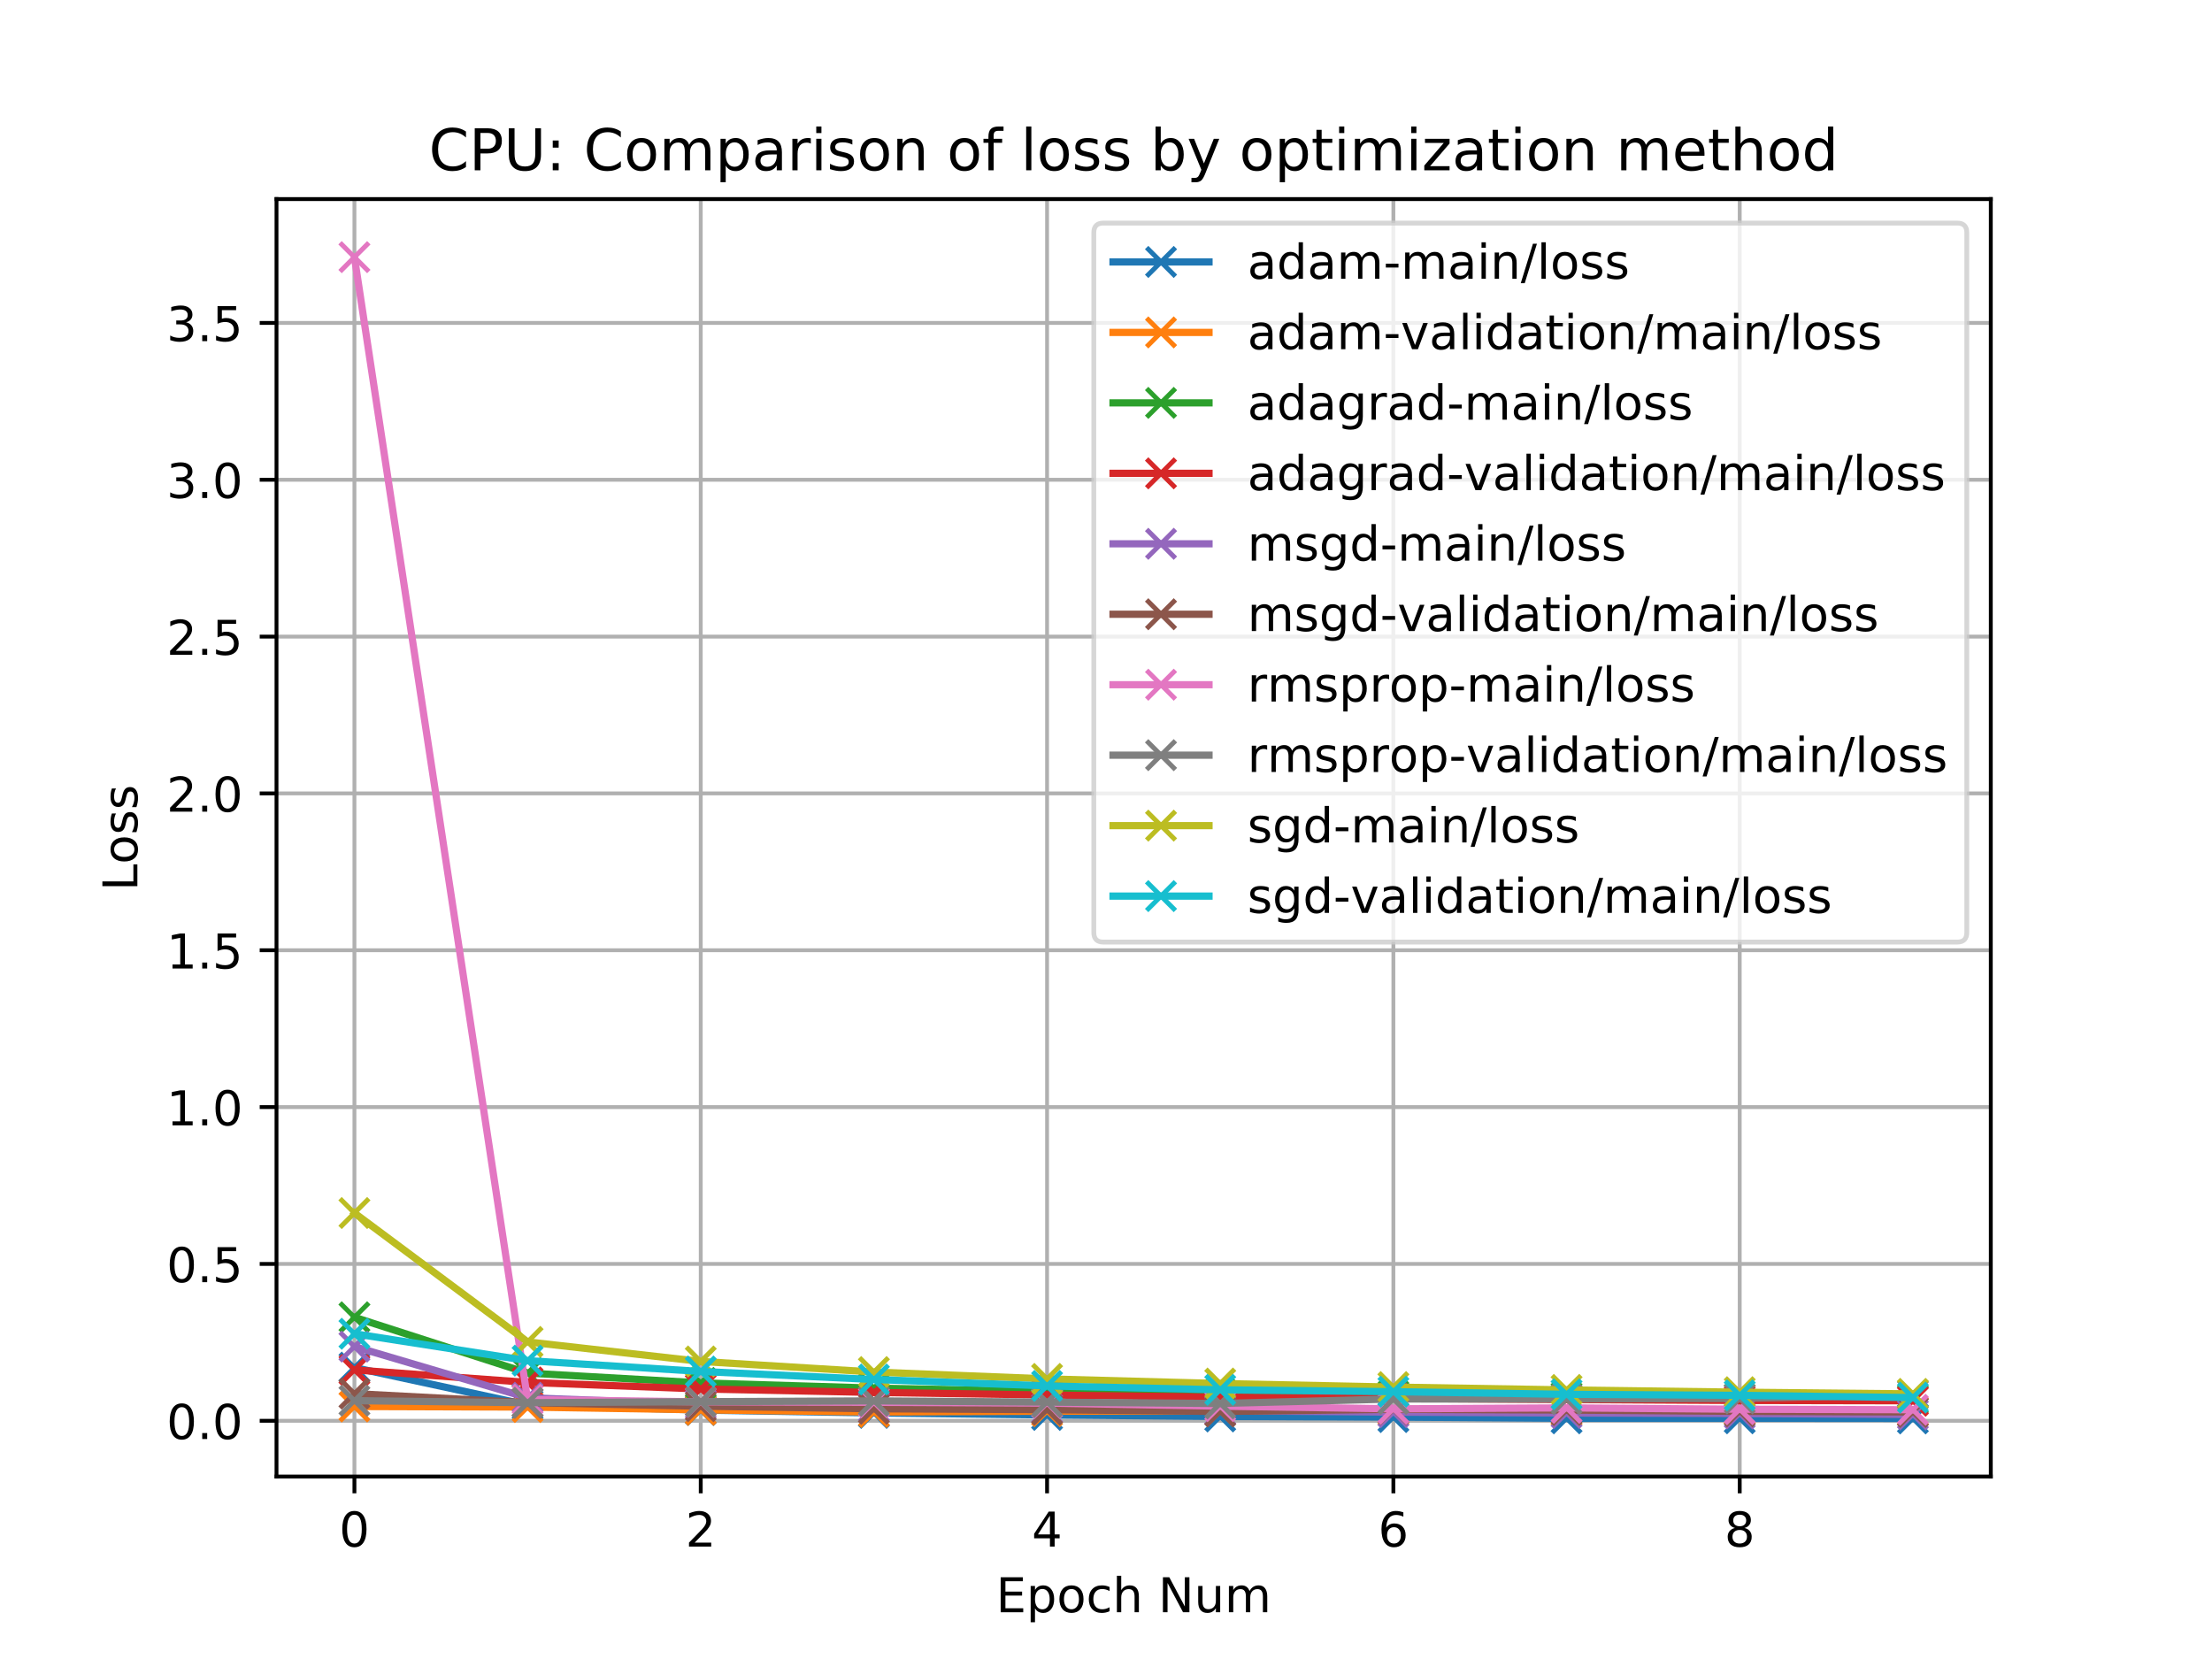 <?xml version="1.0" encoding="utf-8" standalone="no"?>
<!DOCTYPE svg PUBLIC "-//W3C//DTD SVG 1.1//EN"
  "http://www.w3.org/Graphics/SVG/1.1/DTD/svg11.dtd">
<!-- Created with matplotlib (https://matplotlib.org/) -->
<svg height="345.6pt" version="1.1" viewBox="0 0 460.8 345.6" width="460.8pt" xmlns="http://www.w3.org/2000/svg" xmlns:xlink="http://www.w3.org/1999/xlink">
 <defs>
  <style type="text/css">
*{stroke-linecap:butt;stroke-linejoin:round;}
  </style>
 </defs>
 <g id="figure_1">
  <g id="patch_1">
   <path d="M 0 345.6 
L 460.8 345.6 
L 460.8 0 
L 0 0 
z
" style="fill:#ffffff;"/>
  </g>
  <g id="axes_1">
   <g id="patch_2">
    <path d="M 57.6 307.584 
L 414.72 307.584 
L 414.72 41.472 
L 57.6 41.472 
z
" style="fill:#ffffff;"/>
   </g>
   <g id="matplotlib.axis_1">
    <g id="xtick_1">
     <g id="line2d_1">
      <path clip-path="url(#p0edb47dfd6)" d="M 73.833 307.584 
L 73.833 41.472 
" style="fill:none;stroke:#b0b0b0;stroke-linecap:square;stroke-width:0.8;"/>
     </g>
     <g id="line2d_2">
      <defs>
       <path d="M 0 0 
L 0 3.5 
" id="mc6fc6defe7" style="stroke:#000000;stroke-width:0.8;"/>
      </defs>
      <g>
       <use style="stroke:#000000;stroke-width:0.8;" x="73.833" xlink:href="#mc6fc6defe7" y="307.584"/>
      </g>
     </g>
     <g id="text_1">
      <!-- 0 -->
      <defs>
       <path d="M 31.781 66.406 
Q 24.172 66.406 20.328 58.906 
Q 16.5 51.422 16.5 36.375 
Q 16.5 21.391 20.328 13.891 
Q 24.172 6.391 31.781 6.391 
Q 39.453 6.391 43.281 13.891 
Q 47.125 21.391 47.125 36.375 
Q 47.125 51.422 43.281 58.906 
Q 39.453 66.406 31.781 66.406 
z
M 31.781 74.219 
Q 44.047 74.219 50.516 64.516 
Q 56.984 54.828 56.984 36.375 
Q 56.984 17.969 50.516 8.266 
Q 44.047 -1.422 31.781 -1.422 
Q 19.531 -1.422 13.062 8.266 
Q 6.594 17.969 6.594 36.375 
Q 6.594 54.828 13.062 64.516 
Q 19.531 74.219 31.781 74.219 
z
" id="DejaVuSans-48"/>
      </defs>
      <g transform="translate(70.651 322.182)scale(0.1 -0.1)">
       <use xlink:href="#DejaVuSans-48"/>
      </g>
     </g>
    </g>
    <g id="xtick_2">
     <g id="line2d_3">
      <path clip-path="url(#p0edb47dfd6)" d="M 145.978 307.584 
L 145.978 41.472 
" style="fill:none;stroke:#b0b0b0;stroke-linecap:square;stroke-width:0.8;"/>
     </g>
     <g id="line2d_4">
      <g>
       <use style="stroke:#000000;stroke-width:0.8;" x="145.978" xlink:href="#mc6fc6defe7" y="307.584"/>
      </g>
     </g>
     <g id="text_2">
      <!-- 2 -->
      <defs>
       <path d="M 19.188 8.297 
L 53.609 8.297 
L 53.609 0 
L 7.328 0 
L 7.328 8.297 
Q 12.938 14.109 22.625 23.891 
Q 32.328 33.688 34.812 36.531 
Q 39.547 41.844 41.422 45.531 
Q 43.312 49.219 43.312 52.781 
Q 43.312 58.594 39.234 62.25 
Q 35.156 65.922 28.609 65.922 
Q 23.969 65.922 18.812 64.312 
Q 13.672 62.703 7.812 59.422 
L 7.812 69.391 
Q 13.766 71.781 18.938 73 
Q 24.125 74.219 28.422 74.219 
Q 39.75 74.219 46.484 68.547 
Q 53.219 62.891 53.219 53.422 
Q 53.219 48.922 51.531 44.891 
Q 49.859 40.875 45.406 35.406 
Q 44.188 33.984 37.641 27.219 
Q 31.109 20.453 19.188 8.297 
z
" id="DejaVuSans-50"/>
      </defs>
      <g transform="translate(142.797 322.182)scale(0.1 -0.1)">
       <use xlink:href="#DejaVuSans-50"/>
      </g>
     </g>
    </g>
    <g id="xtick_3">
     <g id="line2d_5">
      <path clip-path="url(#p0edb47dfd6)" d="M 218.124 307.584 
L 218.124 41.472 
" style="fill:none;stroke:#b0b0b0;stroke-linecap:square;stroke-width:0.8;"/>
     </g>
     <g id="line2d_6">
      <g>
       <use style="stroke:#000000;stroke-width:0.8;" x="218.124" xlink:href="#mc6fc6defe7" y="307.584"/>
      </g>
     </g>
     <g id="text_3">
      <!-- 4 -->
      <defs>
       <path d="M 37.797 64.312 
L 12.891 25.391 
L 37.797 25.391 
z
M 35.203 72.906 
L 47.609 72.906 
L 47.609 25.391 
L 58.016 25.391 
L 58.016 17.188 
L 47.609 17.188 
L 47.609 0 
L 37.797 0 
L 37.797 17.188 
L 4.891 17.188 
L 4.891 26.703 
z
" id="DejaVuSans-52"/>
      </defs>
      <g transform="translate(214.942 322.182)scale(0.1 -0.1)">
       <use xlink:href="#DejaVuSans-52"/>
      </g>
     </g>
    </g>
    <g id="xtick_4">
     <g id="line2d_7">
      <path clip-path="url(#p0edb47dfd6)" d="M 290.269 307.584 
L 290.269 41.472 
" style="fill:none;stroke:#b0b0b0;stroke-linecap:square;stroke-width:0.8;"/>
     </g>
     <g id="line2d_8">
      <g>
       <use style="stroke:#000000;stroke-width:0.8;" x="290.269" xlink:href="#mc6fc6defe7" y="307.584"/>
      </g>
     </g>
     <g id="text_4">
      <!-- 6 -->
      <defs>
       <path d="M 33.016 40.375 
Q 26.375 40.375 22.484 35.828 
Q 18.609 31.297 18.609 23.391 
Q 18.609 15.531 22.484 10.953 
Q 26.375 6.391 33.016 6.391 
Q 39.656 6.391 43.531 10.953 
Q 47.406 15.531 47.406 23.391 
Q 47.406 31.297 43.531 35.828 
Q 39.656 40.375 33.016 40.375 
z
M 52.594 71.297 
L 52.594 62.312 
Q 48.875 64.062 45.094 64.984 
Q 41.312 65.922 37.594 65.922 
Q 27.828 65.922 22.672 59.328 
Q 17.531 52.734 16.797 39.406 
Q 19.672 43.656 24.016 45.922 
Q 28.375 48.188 33.594 48.188 
Q 44.578 48.188 50.953 41.516 
Q 57.328 34.859 57.328 23.391 
Q 57.328 12.156 50.688 5.359 
Q 44.047 -1.422 33.016 -1.422 
Q 20.359 -1.422 13.672 8.266 
Q 6.984 17.969 6.984 36.375 
Q 6.984 53.656 15.188 63.938 
Q 23.391 74.219 37.203 74.219 
Q 40.922 74.219 44.703 73.484 
Q 48.484 72.75 52.594 71.297 
z
" id="DejaVuSans-54"/>
      </defs>
      <g transform="translate(287.088 322.182)scale(0.1 -0.1)">
       <use xlink:href="#DejaVuSans-54"/>
      </g>
     </g>
    </g>
    <g id="xtick_5">
     <g id="line2d_9">
      <path clip-path="url(#p0edb47dfd6)" d="M 362.415 307.584 
L 362.415 41.472 
" style="fill:none;stroke:#b0b0b0;stroke-linecap:square;stroke-width:0.8;"/>
     </g>
     <g id="line2d_10">
      <g>
       <use style="stroke:#000000;stroke-width:0.8;" x="362.415" xlink:href="#mc6fc6defe7" y="307.584"/>
      </g>
     </g>
     <g id="text_5">
      <!-- 8 -->
      <defs>
       <path d="M 31.781 34.625 
Q 24.75 34.625 20.719 30.859 
Q 16.703 27.094 16.703 20.516 
Q 16.703 13.922 20.719 10.156 
Q 24.75 6.391 31.781 6.391 
Q 38.812 6.391 42.859 10.172 
Q 46.922 13.969 46.922 20.516 
Q 46.922 27.094 42.891 30.859 
Q 38.875 34.625 31.781 34.625 
z
M 21.922 38.812 
Q 15.578 40.375 12.031 44.719 
Q 8.5 49.078 8.5 55.328 
Q 8.5 64.062 14.719 69.141 
Q 20.953 74.219 31.781 74.219 
Q 42.672 74.219 48.875 69.141 
Q 55.078 64.062 55.078 55.328 
Q 55.078 49.078 51.531 44.719 
Q 48 40.375 41.703 38.812 
Q 48.828 37.156 52.797 32.312 
Q 56.781 27.484 56.781 20.516 
Q 56.781 9.906 50.312 4.234 
Q 43.844 -1.422 31.781 -1.422 
Q 19.734 -1.422 13.25 4.234 
Q 6.781 9.906 6.781 20.516 
Q 6.781 27.484 10.781 32.312 
Q 14.797 37.156 21.922 38.812 
z
M 18.312 54.391 
Q 18.312 48.734 21.844 45.562 
Q 25.391 42.391 31.781 42.391 
Q 38.141 42.391 41.719 45.562 
Q 45.312 48.734 45.312 54.391 
Q 45.312 60.062 41.719 63.234 
Q 38.141 66.406 31.781 66.406 
Q 25.391 66.406 21.844 63.234 
Q 18.312 60.062 18.312 54.391 
z
" id="DejaVuSans-56"/>
      </defs>
      <g transform="translate(359.233 322.182)scale(0.1 -0.1)">
       <use xlink:href="#DejaVuSans-56"/>
      </g>
     </g>
    </g>
    <g id="text_6">
     <!-- Epoch Num -->
     <defs>
      <path d="M 9.812 72.906 
L 55.906 72.906 
L 55.906 64.594 
L 19.672 64.594 
L 19.672 43.016 
L 54.391 43.016 
L 54.391 34.719 
L 19.672 34.719 
L 19.672 8.297 
L 56.781 8.297 
L 56.781 0 
L 9.812 0 
z
" id="DejaVuSans-69"/>
      <path d="M 18.109 8.203 
L 18.109 -20.797 
L 9.078 -20.797 
L 9.078 54.688 
L 18.109 54.688 
L 18.109 46.391 
Q 20.953 51.266 25.266 53.625 
Q 29.594 56 35.594 56 
Q 45.562 56 51.781 48.094 
Q 58.016 40.188 58.016 27.297 
Q 58.016 14.406 51.781 6.484 
Q 45.562 -1.422 35.594 -1.422 
Q 29.594 -1.422 25.266 0.953 
Q 20.953 3.328 18.109 8.203 
z
M 48.688 27.297 
Q 48.688 37.203 44.609 42.844 
Q 40.531 48.484 33.406 48.484 
Q 26.266 48.484 22.188 42.844 
Q 18.109 37.203 18.109 27.297 
Q 18.109 17.391 22.188 11.75 
Q 26.266 6.109 33.406 6.109 
Q 40.531 6.109 44.609 11.75 
Q 48.688 17.391 48.688 27.297 
z
" id="DejaVuSans-112"/>
      <path d="M 30.609 48.391 
Q 23.391 48.391 19.188 42.75 
Q 14.984 37.109 14.984 27.297 
Q 14.984 17.484 19.156 11.844 
Q 23.344 6.203 30.609 6.203 
Q 37.797 6.203 41.984 11.859 
Q 46.188 17.531 46.188 27.297 
Q 46.188 37.016 41.984 42.703 
Q 37.797 48.391 30.609 48.391 
z
M 30.609 56 
Q 42.328 56 49.016 48.375 
Q 55.719 40.766 55.719 27.297 
Q 55.719 13.875 49.016 6.219 
Q 42.328 -1.422 30.609 -1.422 
Q 18.844 -1.422 12.172 6.219 
Q 5.516 13.875 5.516 27.297 
Q 5.516 40.766 12.172 48.375 
Q 18.844 56 30.609 56 
z
" id="DejaVuSans-111"/>
      <path d="M 48.781 52.594 
L 48.781 44.188 
Q 44.969 46.297 41.141 47.344 
Q 37.312 48.391 33.406 48.391 
Q 24.656 48.391 19.812 42.844 
Q 14.984 37.312 14.984 27.297 
Q 14.984 17.281 19.812 11.734 
Q 24.656 6.203 33.406 6.203 
Q 37.312 6.203 41.141 7.25 
Q 44.969 8.297 48.781 10.406 
L 48.781 2.094 
Q 45.016 0.344 40.984 -0.531 
Q 36.969 -1.422 32.422 -1.422 
Q 20.062 -1.422 12.781 6.344 
Q 5.516 14.109 5.516 27.297 
Q 5.516 40.672 12.859 48.328 
Q 20.219 56 33.016 56 
Q 37.156 56 41.109 55.141 
Q 45.062 54.297 48.781 52.594 
z
" id="DejaVuSans-99"/>
      <path d="M 54.891 33.016 
L 54.891 0 
L 45.906 0 
L 45.906 32.719 
Q 45.906 40.484 42.875 44.328 
Q 39.844 48.188 33.797 48.188 
Q 26.516 48.188 22.312 43.547 
Q 18.109 38.922 18.109 30.906 
L 18.109 0 
L 9.078 0 
L 9.078 75.984 
L 18.109 75.984 
L 18.109 46.188 
Q 21.344 51.125 25.703 53.562 
Q 30.078 56 35.797 56 
Q 45.219 56 50.047 50.172 
Q 54.891 44.344 54.891 33.016 
z
" id="DejaVuSans-104"/>
      <path id="DejaVuSans-32"/>
      <path d="M 9.812 72.906 
L 23.094 72.906 
L 55.422 11.922 
L 55.422 72.906 
L 64.984 72.906 
L 64.984 0 
L 51.703 0 
L 19.391 60.984 
L 19.391 0 
L 9.812 0 
z
" id="DejaVuSans-78"/>
      <path d="M 8.5 21.578 
L 8.5 54.688 
L 17.484 54.688 
L 17.484 21.922 
Q 17.484 14.156 20.5 10.266 
Q 23.531 6.391 29.594 6.391 
Q 36.859 6.391 41.078 11.031 
Q 45.312 15.672 45.312 23.688 
L 45.312 54.688 
L 54.297 54.688 
L 54.297 0 
L 45.312 0 
L 45.312 8.406 
Q 42.047 3.422 37.719 1 
Q 33.406 -1.422 27.688 -1.422 
Q 18.266 -1.422 13.375 4.438 
Q 8.5 10.297 8.5 21.578 
z
M 31.109 56 
z
" id="DejaVuSans-117"/>
      <path d="M 52 44.188 
Q 55.375 50.25 60.062 53.125 
Q 64.75 56 71.094 56 
Q 79.641 56 84.281 50.016 
Q 88.922 44.047 88.922 33.016 
L 88.922 0 
L 79.891 0 
L 79.891 32.719 
Q 79.891 40.578 77.094 44.375 
Q 74.312 48.188 68.609 48.188 
Q 61.625 48.188 57.562 43.547 
Q 53.516 38.922 53.516 30.906 
L 53.516 0 
L 44.484 0 
L 44.484 32.719 
Q 44.484 40.625 41.703 44.406 
Q 38.922 48.188 33.109 48.188 
Q 26.219 48.188 22.156 43.531 
Q 18.109 38.875 18.109 30.906 
L 18.109 0 
L 9.078 0 
L 9.078 54.688 
L 18.109 54.688 
L 18.109 46.188 
Q 21.188 51.219 25.484 53.609 
Q 29.781 56 35.688 56 
Q 41.656 56 45.828 52.969 
Q 50 49.953 52 44.188 
z
" id="DejaVuSans-109"/>
     </defs>
     <g transform="translate(207.48 335.861)scale(0.1 -0.1)">
      <use xlink:href="#DejaVuSans-69"/>
      <use x="63.184" xlink:href="#DejaVuSans-112"/>
      <use x="126.66" xlink:href="#DejaVuSans-111"/>
      <use x="187.842" xlink:href="#DejaVuSans-99"/>
      <use x="242.822" xlink:href="#DejaVuSans-104"/>
      <use x="306.201" xlink:href="#DejaVuSans-32"/>
      <use x="337.988" xlink:href="#DejaVuSans-78"/>
      <use x="412.793" xlink:href="#DejaVuSans-117"/>
      <use x="476.172" xlink:href="#DejaVuSans-109"/>
     </g>
    </g>
   </g>
   <g id="matplotlib.axis_2">
    <g id="ytick_1">
     <g id="line2d_11">
      <path clip-path="url(#p0edb47dfd6)" d="M 57.6 295.974 
L 414.72 295.974 
" style="fill:none;stroke:#b0b0b0;stroke-linecap:square;stroke-width:0.8;"/>
     </g>
     <g id="line2d_12">
      <defs>
       <path d="M 0 0 
L -3.5 0 
" id="mc711c5e51c" style="stroke:#000000;stroke-width:0.8;"/>
      </defs>
      <g>
       <use style="stroke:#000000;stroke-width:0.8;" x="57.6" xlink:href="#mc711c5e51c" y="295.974"/>
      </g>
     </g>
     <g id="text_7">
      <!-- 0.0 -->
      <defs>
       <path d="M 10.688 12.406 
L 21 12.406 
L 21 0 
L 10.688 0 
z
" id="DejaVuSans-46"/>
      </defs>
      <g transform="translate(34.697 299.773)scale(0.1 -0.1)">
       <use xlink:href="#DejaVuSans-48"/>
       <use x="63.623" xlink:href="#DejaVuSans-46"/>
       <use x="95.41" xlink:href="#DejaVuSans-48"/>
      </g>
     </g>
    </g>
    <g id="ytick_2">
     <g id="line2d_13">
      <path clip-path="url(#p0edb47dfd6)" d="M 57.6 263.302 
L 414.72 263.302 
" style="fill:none;stroke:#b0b0b0;stroke-linecap:square;stroke-width:0.8;"/>
     </g>
     <g id="line2d_14">
      <g>
       <use style="stroke:#000000;stroke-width:0.8;" x="57.6" xlink:href="#mc711c5e51c" y="263.302"/>
      </g>
     </g>
     <g id="text_8">
      <!-- 0.5 -->
      <defs>
       <path d="M 10.797 72.906 
L 49.516 72.906 
L 49.516 64.594 
L 19.828 64.594 
L 19.828 46.734 
Q 21.969 47.469 24.109 47.828 
Q 26.266 48.188 28.422 48.188 
Q 40.625 48.188 47.75 41.5 
Q 54.891 34.812 54.891 23.391 
Q 54.891 11.625 47.562 5.094 
Q 40.234 -1.422 26.906 -1.422 
Q 22.312 -1.422 17.547 -0.641 
Q 12.797 0.141 7.719 1.703 
L 7.719 11.625 
Q 12.109 9.234 16.797 8.062 
Q 21.484 6.891 26.703 6.891 
Q 35.156 6.891 40.078 11.328 
Q 45.016 15.766 45.016 23.391 
Q 45.016 31 40.078 35.438 
Q 35.156 39.891 26.703 39.891 
Q 22.75 39.891 18.812 39.016 
Q 14.891 38.141 10.797 36.281 
z
" id="DejaVuSans-53"/>
      </defs>
      <g transform="translate(34.697 267.101)scale(0.1 -0.1)">
       <use xlink:href="#DejaVuSans-48"/>
       <use x="63.623" xlink:href="#DejaVuSans-46"/>
       <use x="95.41" xlink:href="#DejaVuSans-53"/>
      </g>
     </g>
    </g>
    <g id="ytick_3">
     <g id="line2d_15">
      <path clip-path="url(#p0edb47dfd6)" d="M 57.6 230.629 
L 414.72 230.629 
" style="fill:none;stroke:#b0b0b0;stroke-linecap:square;stroke-width:0.8;"/>
     </g>
     <g id="line2d_16">
      <g>
       <use style="stroke:#000000;stroke-width:0.8;" x="57.6" xlink:href="#mc711c5e51c" y="230.629"/>
      </g>
     </g>
     <g id="text_9">
      <!-- 1.0 -->
      <defs>
       <path d="M 12.406 8.297 
L 28.516 8.297 
L 28.516 63.922 
L 10.984 60.406 
L 10.984 69.391 
L 28.422 72.906 
L 38.281 72.906 
L 38.281 8.297 
L 54.391 8.297 
L 54.391 0 
L 12.406 0 
z
" id="DejaVuSans-49"/>
      </defs>
      <g transform="translate(34.697 234.429)scale(0.1 -0.1)">
       <use xlink:href="#DejaVuSans-49"/>
       <use x="63.623" xlink:href="#DejaVuSans-46"/>
       <use x="95.41" xlink:href="#DejaVuSans-48"/>
      </g>
     </g>
    </g>
    <g id="ytick_4">
     <g id="line2d_17">
      <path clip-path="url(#p0edb47dfd6)" d="M 57.6 197.957 
L 414.72 197.957 
" style="fill:none;stroke:#b0b0b0;stroke-linecap:square;stroke-width:0.8;"/>
     </g>
     <g id="line2d_18">
      <g>
       <use style="stroke:#000000;stroke-width:0.8;" x="57.6" xlink:href="#mc711c5e51c" y="197.957"/>
      </g>
     </g>
     <g id="text_10">
      <!-- 1.5 -->
      <g transform="translate(34.697 201.756)scale(0.1 -0.1)">
       <use xlink:href="#DejaVuSans-49"/>
       <use x="63.623" xlink:href="#DejaVuSans-46"/>
       <use x="95.41" xlink:href="#DejaVuSans-53"/>
      </g>
     </g>
    </g>
    <g id="ytick_5">
     <g id="line2d_19">
      <path clip-path="url(#p0edb47dfd6)" d="M 57.6 165.285 
L 414.72 165.285 
" style="fill:none;stroke:#b0b0b0;stroke-linecap:square;stroke-width:0.8;"/>
     </g>
     <g id="line2d_20">
      <g>
       <use style="stroke:#000000;stroke-width:0.8;" x="57.6" xlink:href="#mc711c5e51c" y="165.285"/>
      </g>
     </g>
     <g id="text_11">
      <!-- 2.0 -->
      <g transform="translate(34.697 169.084)scale(0.1 -0.1)">
       <use xlink:href="#DejaVuSans-50"/>
       <use x="63.623" xlink:href="#DejaVuSans-46"/>
       <use x="95.41" xlink:href="#DejaVuSans-48"/>
      </g>
     </g>
    </g>
    <g id="ytick_6">
     <g id="line2d_21">
      <path clip-path="url(#p0edb47dfd6)" d="M 57.6 132.613 
L 414.72 132.613 
" style="fill:none;stroke:#b0b0b0;stroke-linecap:square;stroke-width:0.8;"/>
     </g>
     <g id="line2d_22">
      <g>
       <use style="stroke:#000000;stroke-width:0.8;" x="57.6" xlink:href="#mc711c5e51c" y="132.613"/>
      </g>
     </g>
     <g id="text_12">
      <!-- 2.5 -->
      <g transform="translate(34.697 136.412)scale(0.1 -0.1)">
       <use xlink:href="#DejaVuSans-50"/>
       <use x="63.623" xlink:href="#DejaVuSans-46"/>
       <use x="95.41" xlink:href="#DejaVuSans-53"/>
      </g>
     </g>
    </g>
    <g id="ytick_7">
     <g id="line2d_23">
      <path clip-path="url(#p0edb47dfd6)" d="M 57.6 99.941 
L 414.72 99.941 
" style="fill:none;stroke:#b0b0b0;stroke-linecap:square;stroke-width:0.8;"/>
     </g>
     <g id="line2d_24">
      <g>
       <use style="stroke:#000000;stroke-width:0.8;" x="57.6" xlink:href="#mc711c5e51c" y="99.941"/>
      </g>
     </g>
     <g id="text_13">
      <!-- 3.0 -->
      <defs>
       <path d="M 40.578 39.312 
Q 47.656 37.797 51.625 33 
Q 55.609 28.219 55.609 21.188 
Q 55.609 10.406 48.188 4.484 
Q 40.766 -1.422 27.094 -1.422 
Q 22.516 -1.422 17.656 -0.516 
Q 12.797 0.391 7.625 2.203 
L 7.625 11.719 
Q 11.719 9.328 16.594 8.109 
Q 21.484 6.891 26.812 6.891 
Q 36.078 6.891 40.938 10.547 
Q 45.797 14.203 45.797 21.188 
Q 45.797 27.641 41.281 31.266 
Q 36.766 34.906 28.719 34.906 
L 20.219 34.906 
L 20.219 43.016 
L 29.109 43.016 
Q 36.375 43.016 40.234 45.922 
Q 44.094 48.828 44.094 54.297 
Q 44.094 59.906 40.109 62.906 
Q 36.141 65.922 28.719 65.922 
Q 24.656 65.922 20.016 65.031 
Q 15.375 64.156 9.812 62.312 
L 9.812 71.094 
Q 15.438 72.656 20.344 73.438 
Q 25.25 74.219 29.594 74.219 
Q 40.828 74.219 47.359 69.109 
Q 53.906 64.016 53.906 55.328 
Q 53.906 49.266 50.438 45.094 
Q 46.969 40.922 40.578 39.312 
z
" id="DejaVuSans-51"/>
      </defs>
      <g transform="translate(34.697 103.74)scale(0.1 -0.1)">
       <use xlink:href="#DejaVuSans-51"/>
       <use x="63.623" xlink:href="#DejaVuSans-46"/>
       <use x="95.41" xlink:href="#DejaVuSans-48"/>
      </g>
     </g>
    </g>
    <g id="ytick_8">
     <g id="line2d_25">
      <path clip-path="url(#p0edb47dfd6)" d="M 57.6 67.269 
L 414.72 67.269 
" style="fill:none;stroke:#b0b0b0;stroke-linecap:square;stroke-width:0.8;"/>
     </g>
     <g id="line2d_26">
      <g>
       <use style="stroke:#000000;stroke-width:0.8;" x="57.6" xlink:href="#mc711c5e51c" y="67.269"/>
      </g>
     </g>
     <g id="text_14">
      <!-- 3.5 -->
      <g transform="translate(34.697 71.068)scale(0.1 -0.1)">
       <use xlink:href="#DejaVuSans-51"/>
       <use x="63.623" xlink:href="#DejaVuSans-46"/>
       <use x="95.41" xlink:href="#DejaVuSans-53"/>
      </g>
     </g>
    </g>
    <g id="text_15">
     <!-- Loss -->
     <defs>
      <path d="M 9.812 72.906 
L 19.672 72.906 
L 19.672 8.297 
L 55.172 8.297 
L 55.172 0 
L 9.812 0 
z
" id="DejaVuSans-76"/>
      <path d="M 44.281 53.078 
L 44.281 44.578 
Q 40.484 46.531 36.375 47.5 
Q 32.281 48.484 27.875 48.484 
Q 21.188 48.484 17.844 46.438 
Q 14.5 44.391 14.5 40.281 
Q 14.5 37.156 16.891 35.375 
Q 19.281 33.594 26.516 31.984 
L 29.594 31.297 
Q 39.156 29.25 43.188 25.516 
Q 47.219 21.781 47.219 15.094 
Q 47.219 7.469 41.188 3.016 
Q 35.156 -1.422 24.609 -1.422 
Q 20.219 -1.422 15.453 -0.562 
Q 10.688 0.297 5.422 2 
L 5.422 11.281 
Q 10.406 8.688 15.234 7.391 
Q 20.062 6.109 24.812 6.109 
Q 31.156 6.109 34.562 8.281 
Q 37.984 10.453 37.984 14.406 
Q 37.984 18.062 35.516 20.016 
Q 33.062 21.969 24.703 23.781 
L 21.578 24.516 
Q 13.234 26.266 9.516 29.906 
Q 5.812 33.547 5.812 39.891 
Q 5.812 47.609 11.281 51.797 
Q 16.75 56 26.812 56 
Q 31.781 56 36.172 55.266 
Q 40.578 54.547 44.281 53.078 
z
" id="DejaVuSans-115"/>
     </defs>
     <g transform="translate(28.617 185.582)rotate(-90)scale(0.1 -0.1)">
      <use xlink:href="#DejaVuSans-76"/>
      <use x="55.697" xlink:href="#DejaVuSans-111"/>
      <use x="116.879" xlink:href="#DejaVuSans-115"/>
      <use x="168.979" xlink:href="#DejaVuSans-115"/>
     </g>
    </g>
   </g>
   <g id="line2d_27">
    <path clip-path="url(#p0edb47dfd6)" d="M 73.833 284.899 
L 109.905 292.686 
L 145.978 293.743 
L 182.051 294.335 
L 218.124 294.76 
L 254.196 295.078 
L 290.269 295.204 
L 326.342 295.467 
L 362.415 295.457 
L 398.487 295.488 
" style="fill:none;stroke:#1f77b4;stroke-linecap:square;stroke-width:1.5;"/>
    <defs>
     <path d="M -3 3 
L 3 -3 
M -3 -3 
L 3 3 
" id="meae8b45edf" style="stroke:#1f77b4;"/>
    </defs>
    <g clip-path="url(#p0edb47dfd6)">
     <use style="fill:#1f77b4;stroke:#1f77b4;" x="73.833" xlink:href="#meae8b45edf" y="284.899"/>
     <use style="fill:#1f77b4;stroke:#1f77b4;" x="109.905" xlink:href="#meae8b45edf" y="292.686"/>
     <use style="fill:#1f77b4;stroke:#1f77b4;" x="145.978" xlink:href="#meae8b45edf" y="293.743"/>
     <use style="fill:#1f77b4;stroke:#1f77b4;" x="182.051" xlink:href="#meae8b45edf" y="294.335"/>
     <use style="fill:#1f77b4;stroke:#1f77b4;" x="218.124" xlink:href="#meae8b45edf" y="294.76"/>
     <use style="fill:#1f77b4;stroke:#1f77b4;" x="254.196" xlink:href="#meae8b45edf" y="295.078"/>
     <use style="fill:#1f77b4;stroke:#1f77b4;" x="290.269" xlink:href="#meae8b45edf" y="295.204"/>
     <use style="fill:#1f77b4;stroke:#1f77b4;" x="326.342" xlink:href="#meae8b45edf" y="295.467"/>
     <use style="fill:#1f77b4;stroke:#1f77b4;" x="362.415" xlink:href="#meae8b45edf" y="295.457"/>
     <use style="fill:#1f77b4;stroke:#1f77b4;" x="398.487" xlink:href="#meae8b45edf" y="295.488"/>
    </g>
   </g>
   <g id="line2d_28">
    <path clip-path="url(#p0edb47dfd6)" d="M 73.833 293.002 
L 109.905 293.119 
L 145.978 293.698 
L 182.051 294.158 
L 218.124 293.981 
L 254.196 293.948 
L 290.269 293.917 
L 326.342 294.017 
L 362.415 293.826 
L 398.487 293.994 
" style="fill:none;stroke:#ff7f0e;stroke-linecap:square;stroke-width:1.5;"/>
    <defs>
     <path d="M -3 3 
L 3 -3 
M -3 -3 
L 3 3 
" id="m64d7d1b64d" style="stroke:#ff7f0e;"/>
    </defs>
    <g clip-path="url(#p0edb47dfd6)">
     <use style="fill:#ff7f0e;stroke:#ff7f0e;" x="73.833" xlink:href="#m64d7d1b64d" y="293.002"/>
     <use style="fill:#ff7f0e;stroke:#ff7f0e;" x="109.905" xlink:href="#m64d7d1b64d" y="293.119"/>
     <use style="fill:#ff7f0e;stroke:#ff7f0e;" x="145.978" xlink:href="#m64d7d1b64d" y="293.698"/>
     <use style="fill:#ff7f0e;stroke:#ff7f0e;" x="182.051" xlink:href="#m64d7d1b64d" y="294.158"/>
     <use style="fill:#ff7f0e;stroke:#ff7f0e;" x="218.124" xlink:href="#m64d7d1b64d" y="293.981"/>
     <use style="fill:#ff7f0e;stroke:#ff7f0e;" x="254.196" xlink:href="#m64d7d1b64d" y="293.948"/>
     <use style="fill:#ff7f0e;stroke:#ff7f0e;" x="290.269" xlink:href="#m64d7d1b64d" y="293.917"/>
     <use style="fill:#ff7f0e;stroke:#ff7f0e;" x="326.342" xlink:href="#m64d7d1b64d" y="294.017"/>
     <use style="fill:#ff7f0e;stroke:#ff7f0e;" x="362.415" xlink:href="#m64d7d1b64d" y="293.826"/>
     <use style="fill:#ff7f0e;stroke:#ff7f0e;" x="398.487" xlink:href="#m64d7d1b64d" y="293.994"/>
    </g>
   </g>
   <g id="line2d_29">
    <path clip-path="url(#p0edb47dfd6)" d="M 73.833 274.412 
L 109.905 286.036 
L 145.978 288.084 
L 182.051 289.168 
L 218.124 289.87 
L 254.196 290.365 
L 290.269 290.759 
L 326.342 291.057 
L 362.415 291.306 
L 398.487 291.506 
" style="fill:none;stroke:#2ca02c;stroke-linecap:square;stroke-width:1.5;"/>
    <defs>
     <path d="M -3 3 
L 3 -3 
M -3 -3 
L 3 3 
" id="mf824f0e147" style="stroke:#2ca02c;"/>
    </defs>
    <g clip-path="url(#p0edb47dfd6)">
     <use style="fill:#2ca02c;stroke:#2ca02c;" x="73.833" xlink:href="#mf824f0e147" y="274.412"/>
     <use style="fill:#2ca02c;stroke:#2ca02c;" x="109.905" xlink:href="#mf824f0e147" y="286.036"/>
     <use style="fill:#2ca02c;stroke:#2ca02c;" x="145.978" xlink:href="#mf824f0e147" y="288.084"/>
     <use style="fill:#2ca02c;stroke:#2ca02c;" x="182.051" xlink:href="#mf824f0e147" y="289.168"/>
     <use style="fill:#2ca02c;stroke:#2ca02c;" x="218.124" xlink:href="#mf824f0e147" y="289.87"/>
     <use style="fill:#2ca02c;stroke:#2ca02c;" x="254.196" xlink:href="#mf824f0e147" y="290.365"/>
     <use style="fill:#2ca02c;stroke:#2ca02c;" x="290.269" xlink:href="#mf824f0e147" y="290.759"/>
     <use style="fill:#2ca02c;stroke:#2ca02c;" x="326.342" xlink:href="#mf824f0e147" y="291.057"/>
     <use style="fill:#2ca02c;stroke:#2ca02c;" x="362.415" xlink:href="#mf824f0e147" y="291.306"/>
     <use style="fill:#2ca02c;stroke:#2ca02c;" x="398.487" xlink:href="#mf824f0e147" y="291.506"/>
    </g>
   </g>
   <g id="line2d_30">
    <path clip-path="url(#p0edb47dfd6)" d="M 73.833 285.377 
L 109.905 287.98 
L 145.978 289.348 
L 182.051 290.07 
L 218.124 290.606 
L 254.196 291.049 
L 290.269 291.335 
L 326.342 291.55 
L 362.415 291.744 
L 398.487 291.811 
" style="fill:none;stroke:#d62728;stroke-linecap:square;stroke-width:1.5;"/>
    <defs>
     <path d="M -3 3 
L 3 -3 
M -3 -3 
L 3 3 
" id="m688526bce3" style="stroke:#d62728;"/>
    </defs>
    <g clip-path="url(#p0edb47dfd6)">
     <use style="fill:#d62728;stroke:#d62728;" x="73.833" xlink:href="#m688526bce3" y="285.377"/>
     <use style="fill:#d62728;stroke:#d62728;" x="109.905" xlink:href="#m688526bce3" y="287.98"/>
     <use style="fill:#d62728;stroke:#d62728;" x="145.978" xlink:href="#m688526bce3" y="289.348"/>
     <use style="fill:#d62728;stroke:#d62728;" x="182.051" xlink:href="#m688526bce3" y="290.07"/>
     <use style="fill:#d62728;stroke:#d62728;" x="218.124" xlink:href="#m688526bce3" y="290.606"/>
     <use style="fill:#d62728;stroke:#d62728;" x="254.196" xlink:href="#m688526bce3" y="291.049"/>
     <use style="fill:#d62728;stroke:#d62728;" x="290.269" xlink:href="#m688526bce3" y="291.335"/>
     <use style="fill:#d62728;stroke:#d62728;" x="326.342" xlink:href="#m688526bce3" y="291.55"/>
     <use style="fill:#d62728;stroke:#d62728;" x="362.415" xlink:href="#m688526bce3" y="291.744"/>
     <use style="fill:#d62728;stroke:#d62728;" x="398.487" xlink:href="#m688526bce3" y="291.811"/>
    </g>
   </g>
   <g id="line2d_31">
    <path clip-path="url(#p0edb47dfd6)" d="M 73.833 280.517 
L 109.905 291.181 
L 145.978 292.525 
L 182.051 293.128 
L 218.124 293.473 
L 254.196 293.87 
L 290.269 294.179 
L 326.342 294.354 
L 362.415 294.461 
L 398.487 294.666 
" style="fill:none;stroke:#9467bd;stroke-linecap:square;stroke-width:1.5;"/>
    <defs>
     <path d="M -3 3 
L 3 -3 
M -3 -3 
L 3 3 
" id="m0f211e8194" style="stroke:#9467bd;"/>
    </defs>
    <g clip-path="url(#p0edb47dfd6)">
     <use style="fill:#9467bd;stroke:#9467bd;" x="73.833" xlink:href="#m0f211e8194" y="280.517"/>
     <use style="fill:#9467bd;stroke:#9467bd;" x="109.905" xlink:href="#m0f211e8194" y="291.181"/>
     <use style="fill:#9467bd;stroke:#9467bd;" x="145.978" xlink:href="#m0f211e8194" y="292.525"/>
     <use style="fill:#9467bd;stroke:#9467bd;" x="182.051" xlink:href="#m0f211e8194" y="293.128"/>
     <use style="fill:#9467bd;stroke:#9467bd;" x="218.124" xlink:href="#m0f211e8194" y="293.473"/>
     <use style="fill:#9467bd;stroke:#9467bd;" x="254.196" xlink:href="#m0f211e8194" y="293.87"/>
     <use style="fill:#9467bd;stroke:#9467bd;" x="290.269" xlink:href="#m0f211e8194" y="294.179"/>
     <use style="fill:#9467bd;stroke:#9467bd;" x="326.342" xlink:href="#m0f211e8194" y="294.354"/>
     <use style="fill:#9467bd;stroke:#9467bd;" x="362.415" xlink:href="#m0f211e8194" y="294.461"/>
     <use style="fill:#9467bd;stroke:#9467bd;" x="398.487" xlink:href="#m0f211e8194" y="294.666"/>
    </g>
   </g>
   <g id="line2d_32">
    <path clip-path="url(#p0edb47dfd6)" d="M 73.833 290.316 
L 109.905 292.206 
L 145.978 292.937 
L 182.051 293.476 
L 218.124 293.661 
L 254.196 294.042 
L 290.269 293.584 
L 326.342 293.741 
L 362.415 294.015 
L 398.487 294.14 
" style="fill:none;stroke:#8c564b;stroke-linecap:square;stroke-width:1.5;"/>
    <defs>
     <path d="M -3 3 
L 3 -3 
M -3 -3 
L 3 3 
" id="ma3bbadae68" style="stroke:#8c564b;"/>
    </defs>
    <g clip-path="url(#p0edb47dfd6)">
     <use style="fill:#8c564b;stroke:#8c564b;" x="73.833" xlink:href="#ma3bbadae68" y="290.316"/>
     <use style="fill:#8c564b;stroke:#8c564b;" x="109.905" xlink:href="#ma3bbadae68" y="292.206"/>
     <use style="fill:#8c564b;stroke:#8c564b;" x="145.978" xlink:href="#ma3bbadae68" y="292.937"/>
     <use style="fill:#8c564b;stroke:#8c564b;" x="182.051" xlink:href="#ma3bbadae68" y="293.476"/>
     <use style="fill:#8c564b;stroke:#8c564b;" x="218.124" xlink:href="#ma3bbadae68" y="293.661"/>
     <use style="fill:#8c564b;stroke:#8c564b;" x="254.196" xlink:href="#ma3bbadae68" y="294.042"/>
     <use style="fill:#8c564b;stroke:#8c564b;" x="290.269" xlink:href="#ma3bbadae68" y="293.584"/>
     <use style="fill:#8c564b;stroke:#8c564b;" x="326.342" xlink:href="#ma3bbadae68" y="293.741"/>
     <use style="fill:#8c564b;stroke:#8c564b;" x="362.415" xlink:href="#ma3bbadae68" y="294.015"/>
     <use style="fill:#8c564b;stroke:#8c564b;" x="398.487" xlink:href="#ma3bbadae68" y="294.14"/>
    </g>
   </g>
   <g id="line2d_33">
    <path clip-path="url(#p0edb47dfd6)" d="M 73.833 53.568 
L 109.905 291.559 
L 145.978 292.033 
L 182.051 292.128 
L 218.124 292.291 
L 254.196 292.929 
L 290.269 293.486 
L 326.342 293.289 
L 362.415 293.567 
L 398.487 293.677 
" style="fill:none;stroke:#e377c2;stroke-linecap:square;stroke-width:1.5;"/>
    <defs>
     <path d="M -3 3 
L 3 -3 
M -3 -3 
L 3 3 
" id="mbf8dd18eea" style="stroke:#e377c2;"/>
    </defs>
    <g clip-path="url(#p0edb47dfd6)">
     <use style="fill:#e377c2;stroke:#e377c2;" x="73.833" xlink:href="#mbf8dd18eea" y="53.568"/>
     <use style="fill:#e377c2;stroke:#e377c2;" x="109.905" xlink:href="#mbf8dd18eea" y="291.559"/>
     <use style="fill:#e377c2;stroke:#e377c2;" x="145.978" xlink:href="#mbf8dd18eea" y="292.033"/>
     <use style="fill:#e377c2;stroke:#e377c2;" x="182.051" xlink:href="#mbf8dd18eea" y="292.128"/>
     <use style="fill:#e377c2;stroke:#e377c2;" x="218.124" xlink:href="#mbf8dd18eea" y="292.291"/>
     <use style="fill:#e377c2;stroke:#e377c2;" x="254.196" xlink:href="#mbf8dd18eea" y="292.929"/>
     <use style="fill:#e377c2;stroke:#e377c2;" x="290.269" xlink:href="#mbf8dd18eea" y="293.486"/>
     <use style="fill:#e377c2;stroke:#e377c2;" x="326.342" xlink:href="#mbf8dd18eea" y="293.289"/>
     <use style="fill:#e377c2;stroke:#e377c2;" x="362.415" xlink:href="#mbf8dd18eea" y="293.567"/>
     <use style="fill:#e377c2;stroke:#e377c2;" x="398.487" xlink:href="#mbf8dd18eea" y="293.677"/>
    </g>
   </g>
   <g id="line2d_34">
    <path clip-path="url(#p0edb47dfd6)" d="M 73.833 291.787 
L 109.905 292.211 
L 145.978 292.001 
L 182.051 291.83 
L 218.124 292.088 
L 254.196 292.369 
L 290.269 291.438 
L 326.342 291.45 
L 362.415 291.326 
L 398.487 290.555 
" style="fill:none;stroke:#7f7f7f;stroke-linecap:square;stroke-width:1.5;"/>
    <defs>
     <path d="M -3 3 
L 3 -3 
M -3 -3 
L 3 3 
" id="ma5443c1604" style="stroke:#7f7f7f;"/>
    </defs>
    <g clip-path="url(#p0edb47dfd6)">
     <use style="fill:#7f7f7f;stroke:#7f7f7f;" x="73.833" xlink:href="#ma5443c1604" y="291.787"/>
     <use style="fill:#7f7f7f;stroke:#7f7f7f;" x="109.905" xlink:href="#ma5443c1604" y="292.211"/>
     <use style="fill:#7f7f7f;stroke:#7f7f7f;" x="145.978" xlink:href="#ma5443c1604" y="292.001"/>
     <use style="fill:#7f7f7f;stroke:#7f7f7f;" x="182.051" xlink:href="#ma5443c1604" y="291.83"/>
     <use style="fill:#7f7f7f;stroke:#7f7f7f;" x="218.124" xlink:href="#ma5443c1604" y="292.088"/>
     <use style="fill:#7f7f7f;stroke:#7f7f7f;" x="254.196" xlink:href="#ma5443c1604" y="292.369"/>
     <use style="fill:#7f7f7f;stroke:#7f7f7f;" x="290.269" xlink:href="#ma5443c1604" y="291.438"/>
     <use style="fill:#7f7f7f;stroke:#7f7f7f;" x="326.342" xlink:href="#ma5443c1604" y="291.45"/>
     <use style="fill:#7f7f7f;stroke:#7f7f7f;" x="362.415" xlink:href="#ma5443c1604" y="291.326"/>
     <use style="fill:#7f7f7f;stroke:#7f7f7f;" x="398.487" xlink:href="#ma5443c1604" y="290.555"/>
    </g>
   </g>
   <g id="line2d_35">
    <path clip-path="url(#p0edb47dfd6)" d="M 73.833 252.693 
L 109.905 279.542 
L 145.978 283.616 
L 182.051 285.819 
L 218.124 287.248 
L 254.196 288.213 
L 290.269 288.951 
L 326.342 289.54 
L 362.415 290.017 
L 398.487 290.364 
" style="fill:none;stroke:#bcbd22;stroke-linecap:square;stroke-width:1.5;"/>
    <defs>
     <path d="M -3 3 
L 3 -3 
M -3 -3 
L 3 3 
" id="mc1048b0280" style="stroke:#bcbd22;"/>
    </defs>
    <g clip-path="url(#p0edb47dfd6)">
     <use style="fill:#bcbd22;stroke:#bcbd22;" x="73.833" xlink:href="#mc1048b0280" y="252.693"/>
     <use style="fill:#bcbd22;stroke:#bcbd22;" x="109.905" xlink:href="#mc1048b0280" y="279.542"/>
     <use style="fill:#bcbd22;stroke:#bcbd22;" x="145.978" xlink:href="#mc1048b0280" y="283.616"/>
     <use style="fill:#bcbd22;stroke:#bcbd22;" x="182.051" xlink:href="#mc1048b0280" y="285.819"/>
     <use style="fill:#bcbd22;stroke:#bcbd22;" x="218.124" xlink:href="#mc1048b0280" y="287.248"/>
     <use style="fill:#bcbd22;stroke:#bcbd22;" x="254.196" xlink:href="#mc1048b0280" y="288.213"/>
     <use style="fill:#bcbd22;stroke:#bcbd22;" x="290.269" xlink:href="#mc1048b0280" y="288.951"/>
     <use style="fill:#bcbd22;stroke:#bcbd22;" x="326.342" xlink:href="#mc1048b0280" y="289.54"/>
     <use style="fill:#bcbd22;stroke:#bcbd22;" x="362.415" xlink:href="#mc1048b0280" y="290.017"/>
     <use style="fill:#bcbd22;stroke:#bcbd22;" x="398.487" xlink:href="#mc1048b0280" y="290.364"/>
    </g>
   </g>
   <g id="line2d_36">
    <path clip-path="url(#p0edb47dfd6)" d="M 73.833 277.845 
L 109.905 283.449 
L 145.978 285.701 
L 182.051 287.372 
L 218.124 288.711 
L 254.196 289.521 
L 290.269 289.912 
L 326.342 290.458 
L 362.415 290.676 
L 398.487 291.144 
" style="fill:none;stroke:#17becf;stroke-linecap:square;stroke-width:1.5;"/>
    <defs>
     <path d="M -3 3 
L 3 -3 
M -3 -3 
L 3 3 
" id="m7794706807" style="stroke:#17becf;"/>
    </defs>
    <g clip-path="url(#p0edb47dfd6)">
     <use style="fill:#17becf;stroke:#17becf;" x="73.833" xlink:href="#m7794706807" y="277.845"/>
     <use style="fill:#17becf;stroke:#17becf;" x="109.905" xlink:href="#m7794706807" y="283.449"/>
     <use style="fill:#17becf;stroke:#17becf;" x="145.978" xlink:href="#m7794706807" y="285.701"/>
     <use style="fill:#17becf;stroke:#17becf;" x="182.051" xlink:href="#m7794706807" y="287.372"/>
     <use style="fill:#17becf;stroke:#17becf;" x="218.124" xlink:href="#m7794706807" y="288.711"/>
     <use style="fill:#17becf;stroke:#17becf;" x="254.196" xlink:href="#m7794706807" y="289.521"/>
     <use style="fill:#17becf;stroke:#17becf;" x="290.269" xlink:href="#m7794706807" y="289.912"/>
     <use style="fill:#17becf;stroke:#17becf;" x="326.342" xlink:href="#m7794706807" y="290.458"/>
     <use style="fill:#17becf;stroke:#17becf;" x="362.415" xlink:href="#m7794706807" y="290.676"/>
     <use style="fill:#17becf;stroke:#17becf;" x="398.487" xlink:href="#m7794706807" y="291.144"/>
    </g>
   </g>
   <g id="patch_3">
    <path d="M 57.6 307.584 
L 57.6 41.472 
" style="fill:none;stroke:#000000;stroke-linecap:square;stroke-linejoin:miter;stroke-width:0.8;"/>
   </g>
   <g id="patch_4">
    <path d="M 414.72 307.584 
L 414.72 41.472 
" style="fill:none;stroke:#000000;stroke-linecap:square;stroke-linejoin:miter;stroke-width:0.8;"/>
   </g>
   <g id="patch_5">
    <path d="M 57.6 307.584 
L 414.72 307.584 
" style="fill:none;stroke:#000000;stroke-linecap:square;stroke-linejoin:miter;stroke-width:0.8;"/>
   </g>
   <g id="patch_6">
    <path d="M 57.6 41.472 
L 414.72 41.472 
" style="fill:none;stroke:#000000;stroke-linecap:square;stroke-linejoin:miter;stroke-width:0.8;"/>
   </g>
   <g id="text_16">
    <!-- CPU: Comparison of loss by optimization method -->
    <defs>
     <path d="M 64.406 67.281 
L 64.406 56.891 
Q 59.422 61.531 53.781 63.812 
Q 48.141 66.109 41.797 66.109 
Q 29.297 66.109 22.656 58.469 
Q 16.016 50.828 16.016 36.375 
Q 16.016 21.969 22.656 14.328 
Q 29.297 6.688 41.797 6.688 
Q 48.141 6.688 53.781 8.984 
Q 59.422 11.281 64.406 15.922 
L 64.406 5.609 
Q 59.234 2.094 53.438 0.328 
Q 47.656 -1.422 41.219 -1.422 
Q 24.656 -1.422 15.125 8.703 
Q 5.609 18.844 5.609 36.375 
Q 5.609 53.953 15.125 64.078 
Q 24.656 74.219 41.219 74.219 
Q 47.75 74.219 53.531 72.484 
Q 59.328 70.75 64.406 67.281 
z
" id="DejaVuSans-67"/>
     <path d="M 19.672 64.797 
L 19.672 37.406 
L 32.078 37.406 
Q 38.969 37.406 42.719 40.969 
Q 46.484 44.531 46.484 51.125 
Q 46.484 57.672 42.719 61.234 
Q 38.969 64.797 32.078 64.797 
z
M 9.812 72.906 
L 32.078 72.906 
Q 44.344 72.906 50.609 67.359 
Q 56.891 61.812 56.891 51.125 
Q 56.891 40.328 50.609 34.812 
Q 44.344 29.297 32.078 29.297 
L 19.672 29.297 
L 19.672 0 
L 9.812 0 
z
" id="DejaVuSans-80"/>
     <path d="M 8.688 72.906 
L 18.609 72.906 
L 18.609 28.609 
Q 18.609 16.891 22.844 11.734 
Q 27.094 6.594 36.625 6.594 
Q 46.094 6.594 50.344 11.734 
Q 54.594 16.891 54.594 28.609 
L 54.594 72.906 
L 64.5 72.906 
L 64.5 27.391 
Q 64.5 13.141 57.438 5.859 
Q 50.391 -1.422 36.625 -1.422 
Q 22.797 -1.422 15.734 5.859 
Q 8.688 13.141 8.688 27.391 
z
" id="DejaVuSans-85"/>
     <path d="M 11.719 12.406 
L 22.016 12.406 
L 22.016 0 
L 11.719 0 
z
M 11.719 51.703 
L 22.016 51.703 
L 22.016 39.312 
L 11.719 39.312 
z
" id="DejaVuSans-58"/>
     <path d="M 34.281 27.484 
Q 23.391 27.484 19.188 25 
Q 14.984 22.516 14.984 16.5 
Q 14.984 11.719 18.141 8.906 
Q 21.297 6.109 26.703 6.109 
Q 34.188 6.109 38.703 11.406 
Q 43.219 16.703 43.219 25.484 
L 43.219 27.484 
z
M 52.203 31.203 
L 52.203 0 
L 43.219 0 
L 43.219 8.297 
Q 40.141 3.328 35.547 0.953 
Q 30.953 -1.422 24.312 -1.422 
Q 15.922 -1.422 10.953 3.297 
Q 6 8.016 6 15.922 
Q 6 25.141 12.172 29.828 
Q 18.359 34.516 30.609 34.516 
L 43.219 34.516 
L 43.219 35.406 
Q 43.219 41.609 39.141 45 
Q 35.062 48.391 27.688 48.391 
Q 23 48.391 18.547 47.266 
Q 14.109 46.141 10.016 43.891 
L 10.016 52.203 
Q 14.938 54.109 19.578 55.047 
Q 24.219 56 28.609 56 
Q 40.484 56 46.344 49.844 
Q 52.203 43.703 52.203 31.203 
z
" id="DejaVuSans-97"/>
     <path d="M 41.109 46.297 
Q 39.594 47.172 37.812 47.578 
Q 36.031 48 33.891 48 
Q 26.266 48 22.188 43.047 
Q 18.109 38.094 18.109 28.812 
L 18.109 0 
L 9.078 0 
L 9.078 54.688 
L 18.109 54.688 
L 18.109 46.188 
Q 20.953 51.172 25.484 53.578 
Q 30.031 56 36.531 56 
Q 37.453 56 38.578 55.875 
Q 39.703 55.766 41.062 55.516 
z
" id="DejaVuSans-114"/>
     <path d="M 9.422 54.688 
L 18.406 54.688 
L 18.406 0 
L 9.422 0 
z
M 9.422 75.984 
L 18.406 75.984 
L 18.406 64.594 
L 9.422 64.594 
z
" id="DejaVuSans-105"/>
     <path d="M 54.891 33.016 
L 54.891 0 
L 45.906 0 
L 45.906 32.719 
Q 45.906 40.484 42.875 44.328 
Q 39.844 48.188 33.797 48.188 
Q 26.516 48.188 22.312 43.547 
Q 18.109 38.922 18.109 30.906 
L 18.109 0 
L 9.078 0 
L 9.078 54.688 
L 18.109 54.688 
L 18.109 46.188 
Q 21.344 51.125 25.703 53.562 
Q 30.078 56 35.797 56 
Q 45.219 56 50.047 50.172 
Q 54.891 44.344 54.891 33.016 
z
" id="DejaVuSans-110"/>
     <path d="M 37.109 75.984 
L 37.109 68.5 
L 28.516 68.5 
Q 23.688 68.5 21.797 66.547 
Q 19.922 64.594 19.922 59.516 
L 19.922 54.688 
L 34.719 54.688 
L 34.719 47.703 
L 19.922 47.703 
L 19.922 0 
L 10.891 0 
L 10.891 47.703 
L 2.297 47.703 
L 2.297 54.688 
L 10.891 54.688 
L 10.891 58.5 
Q 10.891 67.625 15.141 71.797 
Q 19.391 75.984 28.609 75.984 
z
" id="DejaVuSans-102"/>
     <path d="M 9.422 75.984 
L 18.406 75.984 
L 18.406 0 
L 9.422 0 
z
" id="DejaVuSans-108"/>
     <path d="M 48.688 27.297 
Q 48.688 37.203 44.609 42.844 
Q 40.531 48.484 33.406 48.484 
Q 26.266 48.484 22.188 42.844 
Q 18.109 37.203 18.109 27.297 
Q 18.109 17.391 22.188 11.75 
Q 26.266 6.109 33.406 6.109 
Q 40.531 6.109 44.609 11.75 
Q 48.688 17.391 48.688 27.297 
z
M 18.109 46.391 
Q 20.953 51.266 25.266 53.625 
Q 29.594 56 35.594 56 
Q 45.562 56 51.781 48.094 
Q 58.016 40.188 58.016 27.297 
Q 58.016 14.406 51.781 6.484 
Q 45.562 -1.422 35.594 -1.422 
Q 29.594 -1.422 25.266 0.953 
Q 20.953 3.328 18.109 8.203 
L 18.109 0 
L 9.078 0 
L 9.078 75.984 
L 18.109 75.984 
z
" id="DejaVuSans-98"/>
     <path d="M 32.172 -5.078 
Q 28.375 -14.844 24.75 -17.812 
Q 21.141 -20.797 15.094 -20.797 
L 7.906 -20.797 
L 7.906 -13.281 
L 13.188 -13.281 
Q 16.891 -13.281 18.938 -11.516 
Q 21 -9.766 23.484 -3.219 
L 25.094 0.875 
L 2.984 54.688 
L 12.5 54.688 
L 29.594 11.922 
L 46.688 54.688 
L 56.203 54.688 
z
" id="DejaVuSans-121"/>
     <path d="M 18.312 70.219 
L 18.312 54.688 
L 36.812 54.688 
L 36.812 47.703 
L 18.312 47.703 
L 18.312 18.016 
Q 18.312 11.328 20.141 9.422 
Q 21.969 7.516 27.594 7.516 
L 36.812 7.516 
L 36.812 0 
L 27.594 0 
Q 17.188 0 13.234 3.875 
Q 9.281 7.766 9.281 18.016 
L 9.281 47.703 
L 2.688 47.703 
L 2.688 54.688 
L 9.281 54.688 
L 9.281 70.219 
z
" id="DejaVuSans-116"/>
     <path d="M 5.516 54.688 
L 48.188 54.688 
L 48.188 46.484 
L 14.406 7.172 
L 48.188 7.172 
L 48.188 0 
L 4.297 0 
L 4.297 8.203 
L 38.094 47.516 
L 5.516 47.516 
z
" id="DejaVuSans-122"/>
     <path d="M 56.203 29.594 
L 56.203 25.203 
L 14.891 25.203 
Q 15.484 15.922 20.484 11.062 
Q 25.484 6.203 34.422 6.203 
Q 39.594 6.203 44.453 7.469 
Q 49.312 8.734 54.109 11.281 
L 54.109 2.781 
Q 49.266 0.734 44.188 -0.344 
Q 39.109 -1.422 33.891 -1.422 
Q 20.797 -1.422 13.156 6.188 
Q 5.516 13.812 5.516 26.812 
Q 5.516 40.234 12.766 48.109 
Q 20.016 56 32.328 56 
Q 43.359 56 49.781 48.891 
Q 56.203 41.797 56.203 29.594 
z
M 47.219 32.234 
Q 47.125 39.594 43.094 43.984 
Q 39.062 48.391 32.422 48.391 
Q 24.906 48.391 20.391 44.141 
Q 15.875 39.891 15.188 32.172 
z
" id="DejaVuSans-101"/>
     <path d="M 45.406 46.391 
L 45.406 75.984 
L 54.391 75.984 
L 54.391 0 
L 45.406 0 
L 45.406 8.203 
Q 42.578 3.328 38.25 0.953 
Q 33.938 -1.422 27.875 -1.422 
Q 17.969 -1.422 11.734 6.484 
Q 5.516 14.406 5.516 27.297 
Q 5.516 40.188 11.734 48.094 
Q 17.969 56 27.875 56 
Q 33.938 56 38.25 53.625 
Q 42.578 51.266 45.406 46.391 
z
M 14.797 27.297 
Q 14.797 17.391 18.875 11.75 
Q 22.953 6.109 30.078 6.109 
Q 37.203 6.109 41.297 11.75 
Q 45.406 17.391 45.406 27.297 
Q 45.406 37.203 41.297 42.844 
Q 37.203 48.484 30.078 48.484 
Q 22.953 48.484 18.875 42.844 
Q 14.797 37.203 14.797 27.297 
z
" id="DejaVuSans-100"/>
    </defs>
    <g transform="translate(89.341 35.472)scale(0.12 -0.12)">
     <use xlink:href="#DejaVuSans-67"/>
     <use x="69.824" xlink:href="#DejaVuSans-80"/>
     <use x="130.127" xlink:href="#DejaVuSans-85"/>
     <use x="203.32" xlink:href="#DejaVuSans-58"/>
     <use x="237.012" xlink:href="#DejaVuSans-32"/>
     <use x="268.799" xlink:href="#DejaVuSans-67"/>
     <use x="338.623" xlink:href="#DejaVuSans-111"/>
     <use x="399.805" xlink:href="#DejaVuSans-109"/>
     <use x="497.217" xlink:href="#DejaVuSans-112"/>
     <use x="560.693" xlink:href="#DejaVuSans-97"/>
     <use x="621.973" xlink:href="#DejaVuSans-114"/>
     <use x="663.086" xlink:href="#DejaVuSans-105"/>
     <use x="690.869" xlink:href="#DejaVuSans-115"/>
     <use x="742.969" xlink:href="#DejaVuSans-111"/>
     <use x="804.15" xlink:href="#DejaVuSans-110"/>
     <use x="867.529" xlink:href="#DejaVuSans-32"/>
     <use x="899.316" xlink:href="#DejaVuSans-111"/>
     <use x="960.498" xlink:href="#DejaVuSans-102"/>
     <use x="995.703" xlink:href="#DejaVuSans-32"/>
     <use x="1027.49" xlink:href="#DejaVuSans-108"/>
     <use x="1055.273" xlink:href="#DejaVuSans-111"/>
     <use x="1116.455" xlink:href="#DejaVuSans-115"/>
     <use x="1168.555" xlink:href="#DejaVuSans-115"/>
     <use x="1220.654" xlink:href="#DejaVuSans-32"/>
     <use x="1252.441" xlink:href="#DejaVuSans-98"/>
     <use x="1315.918" xlink:href="#DejaVuSans-121"/>
     <use x="1375.098" xlink:href="#DejaVuSans-32"/>
     <use x="1406.885" xlink:href="#DejaVuSans-111"/>
     <use x="1468.066" xlink:href="#DejaVuSans-112"/>
     <use x="1531.543" xlink:href="#DejaVuSans-116"/>
     <use x="1570.752" xlink:href="#DejaVuSans-105"/>
     <use x="1598.535" xlink:href="#DejaVuSans-109"/>
     <use x="1695.947" xlink:href="#DejaVuSans-105"/>
     <use x="1723.73" xlink:href="#DejaVuSans-122"/>
     <use x="1776.221" xlink:href="#DejaVuSans-97"/>
     <use x="1837.5" xlink:href="#DejaVuSans-116"/>
     <use x="1876.709" xlink:href="#DejaVuSans-105"/>
     <use x="1904.492" xlink:href="#DejaVuSans-111"/>
     <use x="1965.674" xlink:href="#DejaVuSans-110"/>
     <use x="2029.053" xlink:href="#DejaVuSans-32"/>
     <use x="2060.84" xlink:href="#DejaVuSans-109"/>
     <use x="2158.252" xlink:href="#DejaVuSans-101"/>
     <use x="2219.775" xlink:href="#DejaVuSans-116"/>
     <use x="2258.984" xlink:href="#DejaVuSans-104"/>
     <use x="2322.363" xlink:href="#DejaVuSans-111"/>
     <use x="2383.545" xlink:href="#DejaVuSans-100"/>
    </g>
   </g>
   <g id="legend_1">
    <g id="patch_7">
     <path d="M 229.861 196.253 
L 407.72 196.253 
Q 409.72 196.253 409.72 194.253 
L 409.72 48.472 
Q 409.72 46.472 407.72 46.472 
L 229.861 46.472 
Q 227.861 46.472 227.861 48.472 
L 227.861 194.253 
Q 227.861 196.253 229.861 196.253 
z
" style="fill:#ffffff;opacity:0.8;stroke:#cccccc;stroke-linejoin:miter;"/>
    </g>
    <g id="line2d_37">
     <path d="M 231.861 54.57 
L 251.861 54.57 
" style="fill:none;stroke:#1f77b4;stroke-linecap:square;stroke-width:1.5;"/>
    </g>
    <g id="line2d_38">
     <g>
      <use style="fill:#1f77b4;stroke:#1f77b4;" x="241.861" xlink:href="#meae8b45edf" y="54.57"/>
     </g>
    </g>
    <g id="text_17">
     <!-- adam-main/loss -->
     <defs>
      <path d="M 4.891 31.391 
L 31.203 31.391 
L 31.203 23.391 
L 4.891 23.391 
z
" id="DejaVuSans-45"/>
      <path d="M 25.391 72.906 
L 33.688 72.906 
L 8.297 -9.281 
L 0 -9.281 
z
" id="DejaVuSans-47"/>
     </defs>
     <g transform="translate(259.861 58.07)scale(0.1 -0.1)">
      <use xlink:href="#DejaVuSans-97"/>
      <use x="61.279" xlink:href="#DejaVuSans-100"/>
      <use x="124.756" xlink:href="#DejaVuSans-97"/>
      <use x="186.035" xlink:href="#DejaVuSans-109"/>
      <use x="283.447" xlink:href="#DejaVuSans-45"/>
      <use x="319.531" xlink:href="#DejaVuSans-109"/>
      <use x="416.943" xlink:href="#DejaVuSans-97"/>
      <use x="478.223" xlink:href="#DejaVuSans-105"/>
      <use x="506.006" xlink:href="#DejaVuSans-110"/>
      <use x="569.385" xlink:href="#DejaVuSans-47"/>
      <use x="603.076" xlink:href="#DejaVuSans-108"/>
      <use x="630.859" xlink:href="#DejaVuSans-111"/>
      <use x="692.041" xlink:href="#DejaVuSans-115"/>
      <use x="744.141" xlink:href="#DejaVuSans-115"/>
     </g>
    </g>
    <g id="line2d_39">
     <path d="M 231.861 69.249 
L 251.861 69.249 
" style="fill:none;stroke:#ff7f0e;stroke-linecap:square;stroke-width:1.5;"/>
    </g>
    <g id="line2d_40">
     <g>
      <use style="fill:#ff7f0e;stroke:#ff7f0e;" x="241.861" xlink:href="#m64d7d1b64d" y="69.249"/>
     </g>
    </g>
    <g id="text_18">
     <!-- adam-validation/main/loss -->
     <defs>
      <path d="M 2.984 54.688 
L 12.5 54.688 
L 29.594 8.797 
L 46.688 54.688 
L 56.203 54.688 
L 35.688 0 
L 23.484 0 
z
" id="DejaVuSans-118"/>
     </defs>
     <g transform="translate(259.861 72.749)scale(0.1 -0.1)">
      <use xlink:href="#DejaVuSans-97"/>
      <use x="61.279" xlink:href="#DejaVuSans-100"/>
      <use x="124.756" xlink:href="#DejaVuSans-97"/>
      <use x="186.035" xlink:href="#DejaVuSans-109"/>
      <use x="283.447" xlink:href="#DejaVuSans-45"/>
      <use x="319.5" xlink:href="#DejaVuSans-118"/>
      <use x="378.68" xlink:href="#DejaVuSans-97"/>
      <use x="439.959" xlink:href="#DejaVuSans-108"/>
      <use x="467.742" xlink:href="#DejaVuSans-105"/>
      <use x="495.525" xlink:href="#DejaVuSans-100"/>
      <use x="559.002" xlink:href="#DejaVuSans-97"/>
      <use x="620.281" xlink:href="#DejaVuSans-116"/>
      <use x="659.49" xlink:href="#DejaVuSans-105"/>
      <use x="687.273" xlink:href="#DejaVuSans-111"/>
      <use x="748.455" xlink:href="#DejaVuSans-110"/>
      <use x="811.834" xlink:href="#DejaVuSans-47"/>
      <use x="845.525" xlink:href="#DejaVuSans-109"/>
      <use x="942.938" xlink:href="#DejaVuSans-97"/>
      <use x="1004.217" xlink:href="#DejaVuSans-105"/>
      <use x="1032" xlink:href="#DejaVuSans-110"/>
      <use x="1095.379" xlink:href="#DejaVuSans-47"/>
      <use x="1129.07" xlink:href="#DejaVuSans-108"/>
      <use x="1156.854" xlink:href="#DejaVuSans-111"/>
      <use x="1218.035" xlink:href="#DejaVuSans-115"/>
      <use x="1270.135" xlink:href="#DejaVuSans-115"/>
     </g>
    </g>
    <g id="line2d_41">
     <path d="M 231.861 83.927 
L 251.861 83.927 
" style="fill:none;stroke:#2ca02c;stroke-linecap:square;stroke-width:1.5;"/>
    </g>
    <g id="line2d_42">
     <g>
      <use style="fill:#2ca02c;stroke:#2ca02c;" x="241.861" xlink:href="#mf824f0e147" y="83.927"/>
     </g>
    </g>
    <g id="text_19">
     <!-- adagrad-main/loss -->
     <defs>
      <path d="M 45.406 27.984 
Q 45.406 37.75 41.375 43.109 
Q 37.359 48.484 30.078 48.484 
Q 22.859 48.484 18.828 43.109 
Q 14.797 37.75 14.797 27.984 
Q 14.797 18.266 18.828 12.891 
Q 22.859 7.516 30.078 7.516 
Q 37.359 7.516 41.375 12.891 
Q 45.406 18.266 45.406 27.984 
z
M 54.391 6.781 
Q 54.391 -7.172 48.188 -13.984 
Q 42 -20.797 29.203 -20.797 
Q 24.469 -20.797 20.266 -20.094 
Q 16.062 -19.391 12.109 -17.922 
L 12.109 -9.188 
Q 16.062 -11.328 19.922 -12.344 
Q 23.781 -13.375 27.781 -13.375 
Q 36.625 -13.375 41.016 -8.766 
Q 45.406 -4.156 45.406 5.172 
L 45.406 9.625 
Q 42.625 4.781 38.281 2.391 
Q 33.938 0 27.875 0 
Q 17.828 0 11.672 7.656 
Q 5.516 15.328 5.516 27.984 
Q 5.516 40.672 11.672 48.328 
Q 17.828 56 27.875 56 
Q 33.938 56 38.281 53.609 
Q 42.625 51.219 45.406 46.391 
L 45.406 54.688 
L 54.391 54.688 
z
" id="DejaVuSans-103"/>
     </defs>
     <g transform="translate(259.861 87.427)scale(0.1 -0.1)">
      <use xlink:href="#DejaVuSans-97"/>
      <use x="61.279" xlink:href="#DejaVuSans-100"/>
      <use x="124.756" xlink:href="#DejaVuSans-97"/>
      <use x="186.035" xlink:href="#DejaVuSans-103"/>
      <use x="249.512" xlink:href="#DejaVuSans-114"/>
      <use x="290.625" xlink:href="#DejaVuSans-97"/>
      <use x="351.904" xlink:href="#DejaVuSans-100"/>
      <use x="415.381" xlink:href="#DejaVuSans-45"/>
      <use x="451.465" xlink:href="#DejaVuSans-109"/>
      <use x="548.877" xlink:href="#DejaVuSans-97"/>
      <use x="610.156" xlink:href="#DejaVuSans-105"/>
      <use x="637.939" xlink:href="#DejaVuSans-110"/>
      <use x="701.318" xlink:href="#DejaVuSans-47"/>
      <use x="735.01" xlink:href="#DejaVuSans-108"/>
      <use x="762.793" xlink:href="#DejaVuSans-111"/>
      <use x="823.975" xlink:href="#DejaVuSans-115"/>
      <use x="876.074" xlink:href="#DejaVuSans-115"/>
     </g>
    </g>
    <g id="line2d_43">
     <path d="M 231.861 98.605 
L 251.861 98.605 
" style="fill:none;stroke:#d62728;stroke-linecap:square;stroke-width:1.5;"/>
    </g>
    <g id="line2d_44">
     <g>
      <use style="fill:#d62728;stroke:#d62728;" x="241.861" xlink:href="#m688526bce3" y="98.605"/>
     </g>
    </g>
    <g id="text_20">
     <!-- adagrad-validation/main/loss -->
     <g transform="translate(259.861 102.105)scale(0.1 -0.1)">
      <use xlink:href="#DejaVuSans-97"/>
      <use x="61.279" xlink:href="#DejaVuSans-100"/>
      <use x="124.756" xlink:href="#DejaVuSans-97"/>
      <use x="186.035" xlink:href="#DejaVuSans-103"/>
      <use x="249.512" xlink:href="#DejaVuSans-114"/>
      <use x="290.625" xlink:href="#DejaVuSans-97"/>
      <use x="351.904" xlink:href="#DejaVuSans-100"/>
      <use x="415.381" xlink:href="#DejaVuSans-45"/>
      <use x="451.434" xlink:href="#DejaVuSans-118"/>
      <use x="510.613" xlink:href="#DejaVuSans-97"/>
      <use x="571.893" xlink:href="#DejaVuSans-108"/>
      <use x="599.676" xlink:href="#DejaVuSans-105"/>
      <use x="627.459" xlink:href="#DejaVuSans-100"/>
      <use x="690.936" xlink:href="#DejaVuSans-97"/>
      <use x="752.215" xlink:href="#DejaVuSans-116"/>
      <use x="791.424" xlink:href="#DejaVuSans-105"/>
      <use x="819.207" xlink:href="#DejaVuSans-111"/>
      <use x="880.389" xlink:href="#DejaVuSans-110"/>
      <use x="943.768" xlink:href="#DejaVuSans-47"/>
      <use x="977.459" xlink:href="#DejaVuSans-109"/>
      <use x="1074.871" xlink:href="#DejaVuSans-97"/>
      <use x="1136.15" xlink:href="#DejaVuSans-105"/>
      <use x="1163.934" xlink:href="#DejaVuSans-110"/>
      <use x="1227.312" xlink:href="#DejaVuSans-47"/>
      <use x="1261.004" xlink:href="#DejaVuSans-108"/>
      <use x="1288.787" xlink:href="#DejaVuSans-111"/>
      <use x="1349.969" xlink:href="#DejaVuSans-115"/>
      <use x="1402.068" xlink:href="#DejaVuSans-115"/>
     </g>
    </g>
    <g id="line2d_45">
     <path d="M 231.861 113.283 
L 251.861 113.283 
" style="fill:none;stroke:#9467bd;stroke-linecap:square;stroke-width:1.5;"/>
    </g>
    <g id="line2d_46">
     <g>
      <use style="fill:#9467bd;stroke:#9467bd;" x="241.861" xlink:href="#m0f211e8194" y="113.283"/>
     </g>
    </g>
    <g id="text_21">
     <!-- msgd-main/loss -->
     <g transform="translate(259.861 116.783)scale(0.1 -0.1)">
      <use xlink:href="#DejaVuSans-109"/>
      <use x="97.412" xlink:href="#DejaVuSans-115"/>
      <use x="149.512" xlink:href="#DejaVuSans-103"/>
      <use x="212.988" xlink:href="#DejaVuSans-100"/>
      <use x="276.465" xlink:href="#DejaVuSans-45"/>
      <use x="312.549" xlink:href="#DejaVuSans-109"/>
      <use x="409.961" xlink:href="#DejaVuSans-97"/>
      <use x="471.24" xlink:href="#DejaVuSans-105"/>
      <use x="499.023" xlink:href="#DejaVuSans-110"/>
      <use x="562.402" xlink:href="#DejaVuSans-47"/>
      <use x="596.094" xlink:href="#DejaVuSans-108"/>
      <use x="623.877" xlink:href="#DejaVuSans-111"/>
      <use x="685.059" xlink:href="#DejaVuSans-115"/>
      <use x="737.158" xlink:href="#DejaVuSans-115"/>
     </g>
    </g>
    <g id="line2d_47">
     <path d="M 231.861 127.961 
L 251.861 127.961 
" style="fill:none;stroke:#8c564b;stroke-linecap:square;stroke-width:1.5;"/>
    </g>
    <g id="line2d_48">
     <g>
      <use style="fill:#8c564b;stroke:#8c564b;" x="241.861" xlink:href="#ma3bbadae68" y="127.961"/>
     </g>
    </g>
    <g id="text_22">
     <!-- msgd-validation/main/loss -->
     <g transform="translate(259.861 131.461)scale(0.1 -0.1)">
      <use xlink:href="#DejaVuSans-109"/>
      <use x="97.412" xlink:href="#DejaVuSans-115"/>
      <use x="149.512" xlink:href="#DejaVuSans-103"/>
      <use x="212.988" xlink:href="#DejaVuSans-100"/>
      <use x="276.465" xlink:href="#DejaVuSans-45"/>
      <use x="312.518" xlink:href="#DejaVuSans-118"/>
      <use x="371.697" xlink:href="#DejaVuSans-97"/>
      <use x="432.977" xlink:href="#DejaVuSans-108"/>
      <use x="460.76" xlink:href="#DejaVuSans-105"/>
      <use x="488.543" xlink:href="#DejaVuSans-100"/>
      <use x="552.02" xlink:href="#DejaVuSans-97"/>
      <use x="613.299" xlink:href="#DejaVuSans-116"/>
      <use x="652.508" xlink:href="#DejaVuSans-105"/>
      <use x="680.291" xlink:href="#DejaVuSans-111"/>
      <use x="741.473" xlink:href="#DejaVuSans-110"/>
      <use x="804.852" xlink:href="#DejaVuSans-47"/>
      <use x="838.543" xlink:href="#DejaVuSans-109"/>
      <use x="935.955" xlink:href="#DejaVuSans-97"/>
      <use x="997.234" xlink:href="#DejaVuSans-105"/>
      <use x="1025.018" xlink:href="#DejaVuSans-110"/>
      <use x="1088.396" xlink:href="#DejaVuSans-47"/>
      <use x="1122.088" xlink:href="#DejaVuSans-108"/>
      <use x="1149.871" xlink:href="#DejaVuSans-111"/>
      <use x="1211.053" xlink:href="#DejaVuSans-115"/>
      <use x="1263.152" xlink:href="#DejaVuSans-115"/>
     </g>
    </g>
    <g id="line2d_49">
     <path d="M 231.861 142.639 
L 251.861 142.639 
" style="fill:none;stroke:#e377c2;stroke-linecap:square;stroke-width:1.5;"/>
    </g>
    <g id="line2d_50">
     <g>
      <use style="fill:#e377c2;stroke:#e377c2;" x="241.861" xlink:href="#mbf8dd18eea" y="142.639"/>
     </g>
    </g>
    <g id="text_23">
     <!-- rmsprop-main/loss -->
     <g transform="translate(259.861 146.139)scale(0.1 -0.1)">
      <use xlink:href="#DejaVuSans-114"/>
      <use x="41.098" xlink:href="#DejaVuSans-109"/>
      <use x="138.51" xlink:href="#DejaVuSans-115"/>
      <use x="190.609" xlink:href="#DejaVuSans-112"/>
      <use x="254.086" xlink:href="#DejaVuSans-114"/>
      <use x="295.168" xlink:href="#DejaVuSans-111"/>
      <use x="356.35" xlink:href="#DejaVuSans-112"/>
      <use x="419.826" xlink:href="#DejaVuSans-45"/>
      <use x="455.91" xlink:href="#DejaVuSans-109"/>
      <use x="553.322" xlink:href="#DejaVuSans-97"/>
      <use x="614.602" xlink:href="#DejaVuSans-105"/>
      <use x="642.385" xlink:href="#DejaVuSans-110"/>
      <use x="705.764" xlink:href="#DejaVuSans-47"/>
      <use x="739.455" xlink:href="#DejaVuSans-108"/>
      <use x="767.238" xlink:href="#DejaVuSans-111"/>
      <use x="828.42" xlink:href="#DejaVuSans-115"/>
      <use x="880.52" xlink:href="#DejaVuSans-115"/>
     </g>
    </g>
    <g id="line2d_51">
     <path d="M 231.861 157.317 
L 251.861 157.317 
" style="fill:none;stroke:#7f7f7f;stroke-linecap:square;stroke-width:1.5;"/>
    </g>
    <g id="line2d_52">
     <g>
      <use style="fill:#7f7f7f;stroke:#7f7f7f;" x="241.861" xlink:href="#ma5443c1604" y="157.317"/>
     </g>
    </g>
    <g id="text_24">
     <!-- rmsprop-validation/main/loss -->
     <g transform="translate(259.861 160.817)scale(0.1 -0.1)">
      <use xlink:href="#DejaVuSans-114"/>
      <use x="41.098" xlink:href="#DejaVuSans-109"/>
      <use x="138.51" xlink:href="#DejaVuSans-115"/>
      <use x="190.609" xlink:href="#DejaVuSans-112"/>
      <use x="254.086" xlink:href="#DejaVuSans-114"/>
      <use x="295.168" xlink:href="#DejaVuSans-111"/>
      <use x="356.35" xlink:href="#DejaVuSans-112"/>
      <use x="419.826" xlink:href="#DejaVuSans-45"/>
      <use x="455.879" xlink:href="#DejaVuSans-118"/>
      <use x="515.059" xlink:href="#DejaVuSans-97"/>
      <use x="576.338" xlink:href="#DejaVuSans-108"/>
      <use x="604.121" xlink:href="#DejaVuSans-105"/>
      <use x="631.904" xlink:href="#DejaVuSans-100"/>
      <use x="695.381" xlink:href="#DejaVuSans-97"/>
      <use x="756.66" xlink:href="#DejaVuSans-116"/>
      <use x="795.869" xlink:href="#DejaVuSans-105"/>
      <use x="823.652" xlink:href="#DejaVuSans-111"/>
      <use x="884.834" xlink:href="#DejaVuSans-110"/>
      <use x="948.213" xlink:href="#DejaVuSans-47"/>
      <use x="981.904" xlink:href="#DejaVuSans-109"/>
      <use x="1079.316" xlink:href="#DejaVuSans-97"/>
      <use x="1140.596" xlink:href="#DejaVuSans-105"/>
      <use x="1168.379" xlink:href="#DejaVuSans-110"/>
      <use x="1231.758" xlink:href="#DejaVuSans-47"/>
      <use x="1265.449" xlink:href="#DejaVuSans-108"/>
      <use x="1293.232" xlink:href="#DejaVuSans-111"/>
      <use x="1354.414" xlink:href="#DejaVuSans-115"/>
      <use x="1406.514" xlink:href="#DejaVuSans-115"/>
     </g>
    </g>
    <g id="line2d_53">
     <path d="M 231.861 171.995 
L 251.861 171.995 
" style="fill:none;stroke:#bcbd22;stroke-linecap:square;stroke-width:1.5;"/>
    </g>
    <g id="line2d_54">
     <g>
      <use style="fill:#bcbd22;stroke:#bcbd22;" x="241.861" xlink:href="#mc1048b0280" y="171.995"/>
     </g>
    </g>
    <g id="text_25">
     <!-- sgd-main/loss -->
     <g transform="translate(259.861 175.495)scale(0.1 -0.1)">
      <use xlink:href="#DejaVuSans-115"/>
      <use x="52.1" xlink:href="#DejaVuSans-103"/>
      <use x="115.576" xlink:href="#DejaVuSans-100"/>
      <use x="179.053" xlink:href="#DejaVuSans-45"/>
      <use x="215.137" xlink:href="#DejaVuSans-109"/>
      <use x="312.549" xlink:href="#DejaVuSans-97"/>
      <use x="373.828" xlink:href="#DejaVuSans-105"/>
      <use x="401.611" xlink:href="#DejaVuSans-110"/>
      <use x="464.99" xlink:href="#DejaVuSans-47"/>
      <use x="498.682" xlink:href="#DejaVuSans-108"/>
      <use x="526.465" xlink:href="#DejaVuSans-111"/>
      <use x="587.646" xlink:href="#DejaVuSans-115"/>
      <use x="639.746" xlink:href="#DejaVuSans-115"/>
     </g>
    </g>
    <g id="line2d_55">
     <path d="M 231.861 186.674 
L 251.861 186.674 
" style="fill:none;stroke:#17becf;stroke-linecap:square;stroke-width:1.5;"/>
    </g>
    <g id="line2d_56">
     <g>
      <use style="fill:#17becf;stroke:#17becf;" x="241.861" xlink:href="#m7794706807" y="186.674"/>
     </g>
    </g>
    <g id="text_26">
     <!-- sgd-validation/main/loss -->
     <g transform="translate(259.861 190.174)scale(0.1 -0.1)">
      <use xlink:href="#DejaVuSans-115"/>
      <use x="52.1" xlink:href="#DejaVuSans-103"/>
      <use x="115.576" xlink:href="#DejaVuSans-100"/>
      <use x="179.053" xlink:href="#DejaVuSans-45"/>
      <use x="215.105" xlink:href="#DejaVuSans-118"/>
      <use x="274.285" xlink:href="#DejaVuSans-97"/>
      <use x="335.564" xlink:href="#DejaVuSans-108"/>
      <use x="363.348" xlink:href="#DejaVuSans-105"/>
      <use x="391.131" xlink:href="#DejaVuSans-100"/>
      <use x="454.607" xlink:href="#DejaVuSans-97"/>
      <use x="515.887" xlink:href="#DejaVuSans-116"/>
      <use x="555.096" xlink:href="#DejaVuSans-105"/>
      <use x="582.879" xlink:href="#DejaVuSans-111"/>
      <use x="644.061" xlink:href="#DejaVuSans-110"/>
      <use x="707.439" xlink:href="#DejaVuSans-47"/>
      <use x="741.131" xlink:href="#DejaVuSans-109"/>
      <use x="838.543" xlink:href="#DejaVuSans-97"/>
      <use x="899.822" xlink:href="#DejaVuSans-105"/>
      <use x="927.605" xlink:href="#DejaVuSans-110"/>
      <use x="990.984" xlink:href="#DejaVuSans-47"/>
      <use x="1024.676" xlink:href="#DejaVuSans-108"/>
      <use x="1052.459" xlink:href="#DejaVuSans-111"/>
      <use x="1113.641" xlink:href="#DejaVuSans-115"/>
      <use x="1165.74" xlink:href="#DejaVuSans-115"/>
     </g>
    </g>
   </g>
  </g>
 </g>
 <defs>
  <clipPath id="p0edb47dfd6">
   <rect height="266.112" width="357.12" x="57.6" y="41.472"/>
  </clipPath>
 </defs>
</svg>
